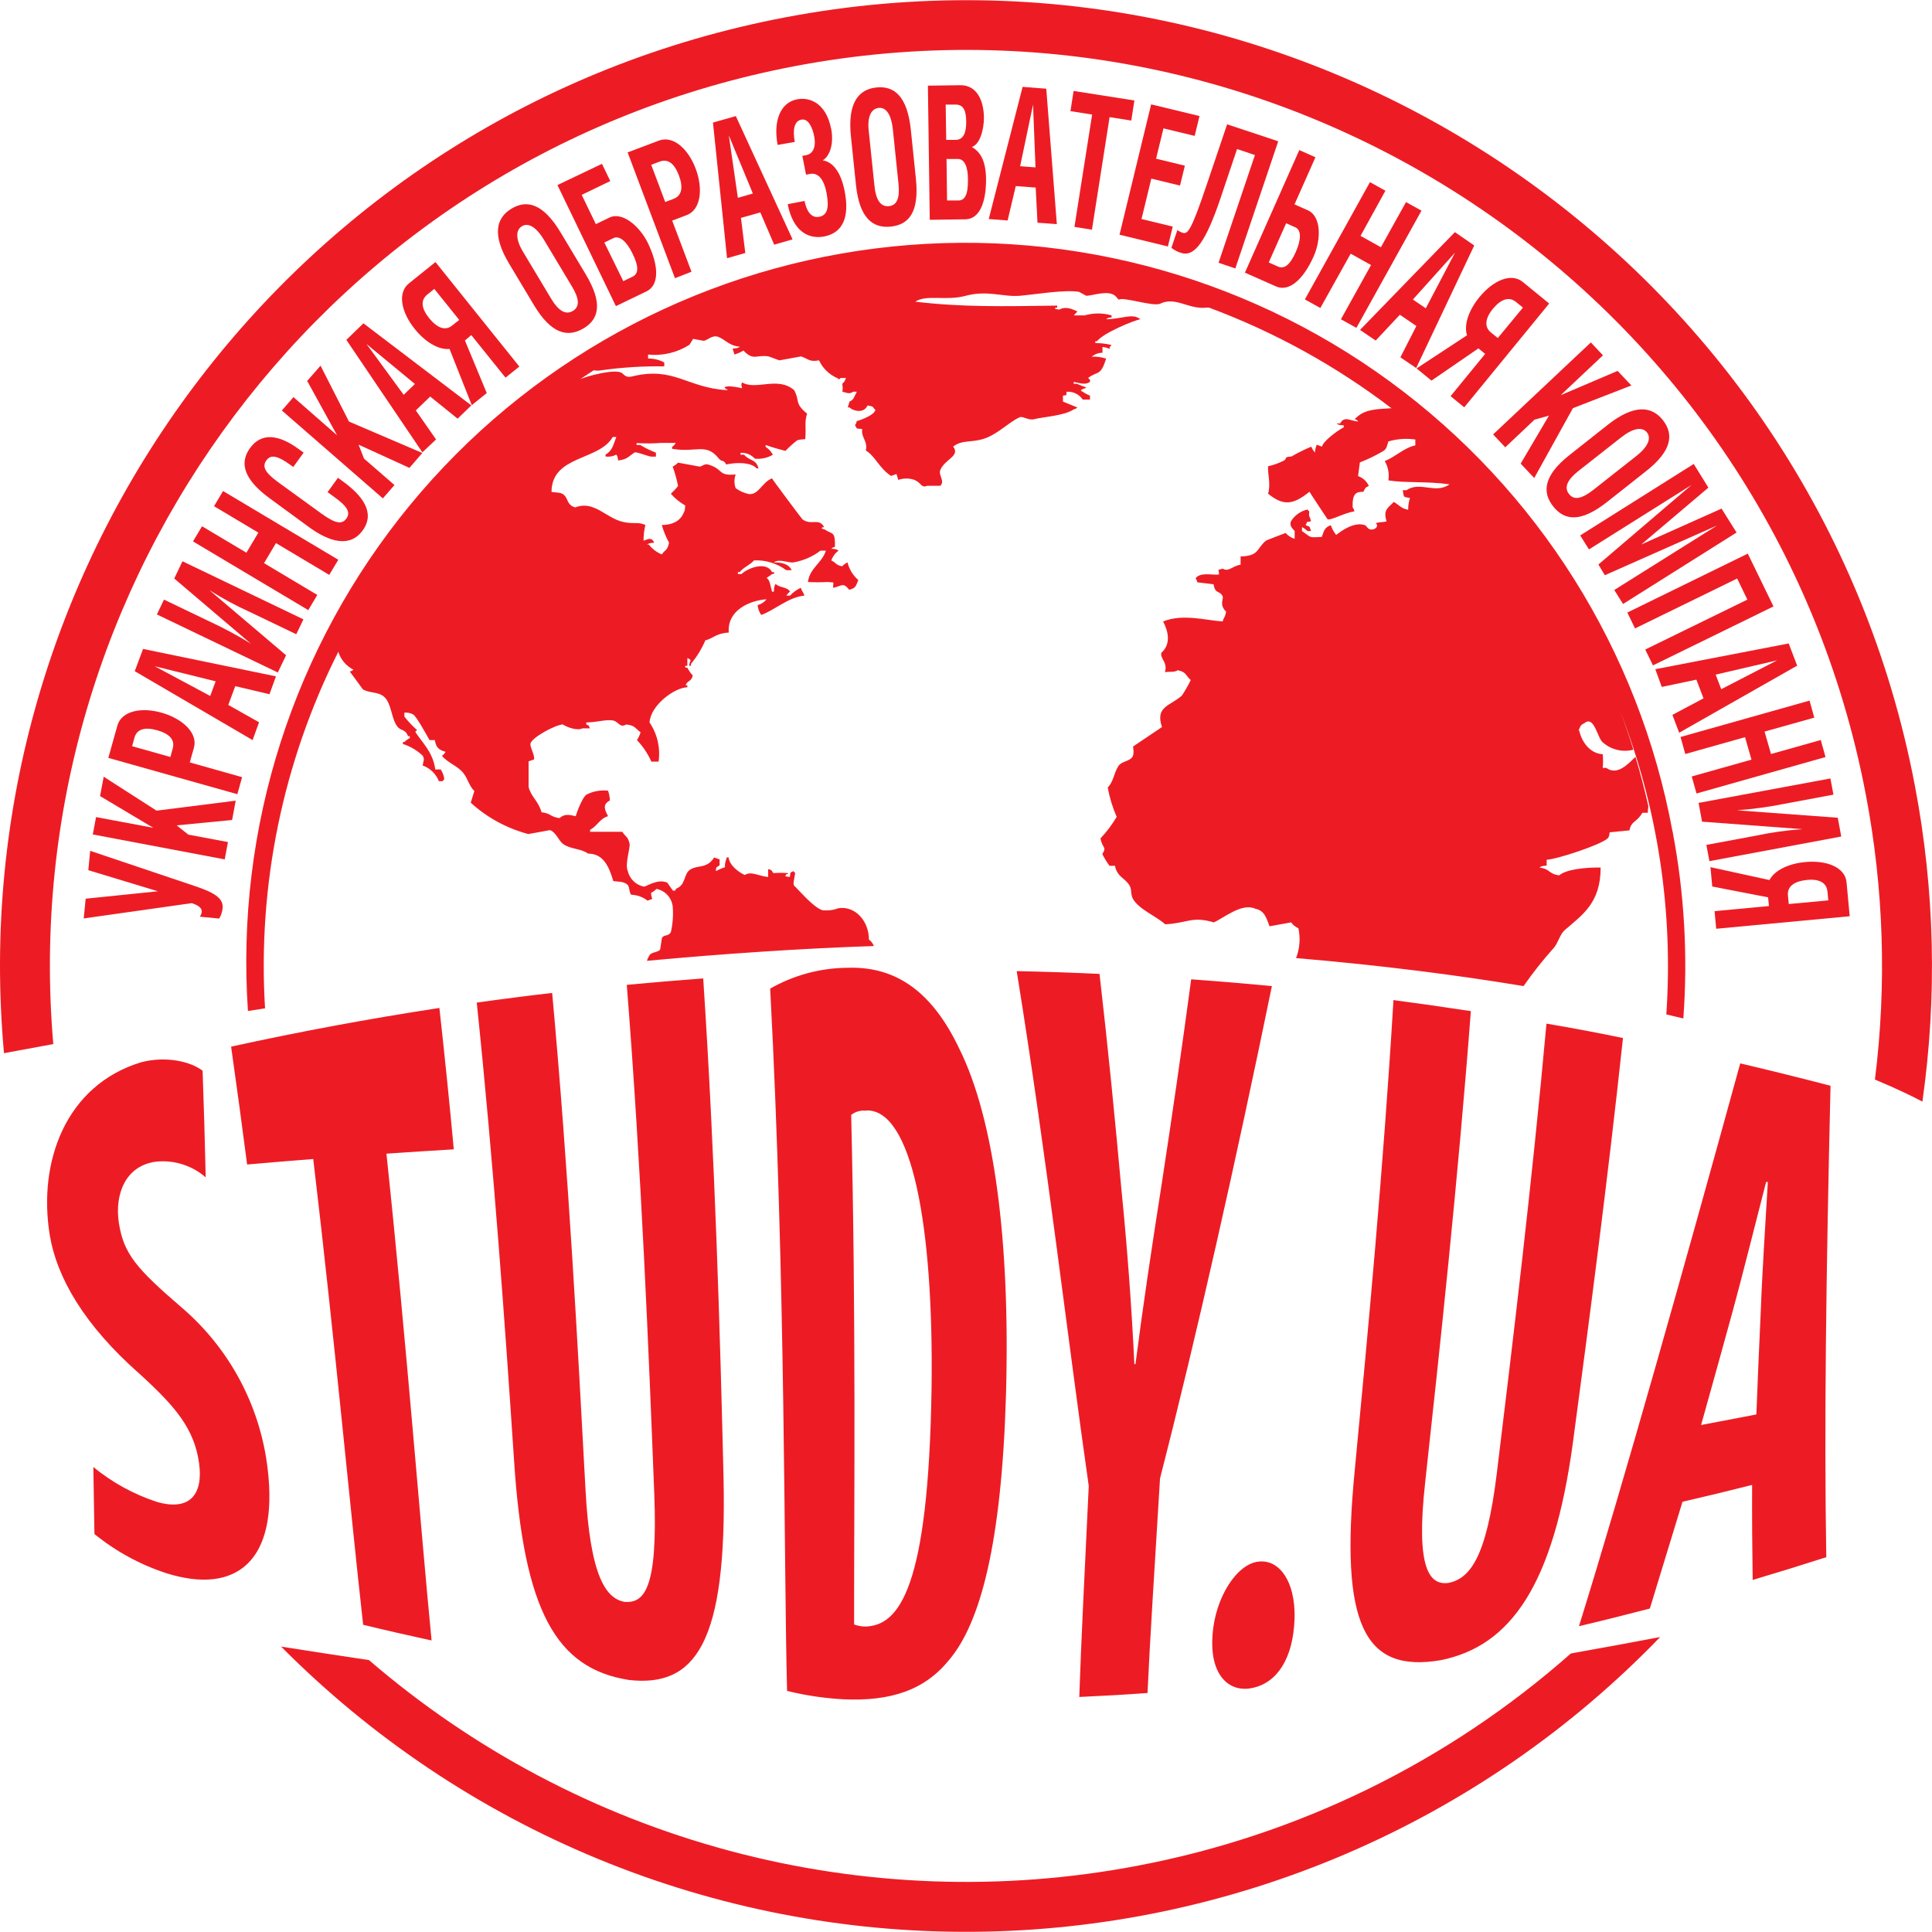 <svg width="98" height="98" viewBox="0 0 98 98" fill="none" xmlns="http://www.w3.org/2000/svg">
<path fill-rule="evenodd" clip-rule="evenodd" d="M97.513 55.879C97.078 55.647 96.289 55.254 95.105 54.76C95.709 49.947 95.553 45.069 94.643 40.305C89.85 15.139 65.474 -1.436 40.307 3.357C16.72 7.849 0.681 29.538 2.703 52.961L0.203 53.422C-2.064 28.628 14.881 5.621 39.832 0.88C66.371 -4.175 92.075 13.313 97.13 39.844C98.141 45.131 98.27 50.549 97.513 55.879ZM7.159 53.883C8.406 53.556 9.662 53.837 10.277 54.312C10.343 56.157 10.395 57.963 10.434 59.72C10.091 59.421 9.69 59.196 9.256 59.06C8.822 58.923 8.364 58.877 7.912 58.925C6.354 59.128 5.814 60.59 6.027 62.014C6.266 63.604 6.937 64.363 9.207 66.316C11.65 68.402 13.212 71.337 13.579 74.528C14.132 79.174 11.998 80.911 8.452 79.805C7.119 79.371 5.879 78.696 4.79 77.813C4.774 76.697 4.754 75.565 4.735 74.414C5.685 75.194 6.771 75.792 7.938 76.177C9.613 76.671 10.313 75.817 10.101 74.24C9.858 72.467 8.9 71.355 7.123 69.728C4.231 67.193 2.87 64.758 2.523 62.642C1.918 58.931 3.334 55.045 7.159 53.883ZM57.694 94.64C65.858 93.094 73.454 89.374 79.681 83.872C81.261 83.591 82.779 83.31 84.212 83.038C79.688 87.727 74.272 91.464 68.283 94.032C62.294 96.599 55.853 97.945 49.338 97.99C42.822 98.035 36.363 96.779 30.339 94.294C24.315 91.81 18.849 88.148 14.259 83.522C15.663 83.745 17.151 83.974 18.715 84.206C24.008 88.768 30.262 92.075 37.011 93.882C43.76 95.688 50.83 95.948 57.694 94.64ZM73.477 80.293C74.541 80.067 75.395 79.076 75.925 74.731C76.726 68.161 77.705 60.07 78.444 51.923C79.74 52.141 81.033 52.385 82.325 52.653C81.546 59.913 80.597 67.111 79.782 73.2C78.801 80.398 76.638 83.496 73.078 84.213C69.221 84.867 67.945 82.462 68.72 74.567C69.374 67.733 70.173 59.252 70.683 50.729C71.992 50.901 73.301 51.088 74.609 51.289C73.955 59.87 73.036 68.397 72.29 75.205C71.805 79.583 72.509 80.421 73.477 80.293ZM63.861 79.21C65.013 79.092 65.824 80.463 65.644 82.482C65.481 84.419 64.581 85.505 63.321 85.656C62.251 85.763 61.358 84.883 61.505 82.927C61.636 81.039 62.742 79.305 63.861 79.21ZM55.773 49.401C56.202 53.117 56.565 56.815 56.886 60.361C57.167 63.142 57.403 66.27 57.54 69.195H57.596C57.965 66.319 58.423 63.27 58.904 60.204C59.434 56.759 59.948 53.209 60.422 49.676C61.788 49.774 63.152 49.888 64.516 50.019C62.726 58.745 60.707 67.729 58.842 74.989C58.574 79.39 58.332 83.146 58.207 85.878C57.051 85.961 55.897 86.027 54.746 86.078C54.834 83.401 55.02 79.711 55.227 75.376C54.183 68.112 53.106 58.742 51.572 49.26C52.966 49.288 54.366 49.335 55.773 49.401ZM48.676 53.229C50.417 56.752 51.248 62.916 51.029 70.716C50.81 78.33 49.72 82.338 48.143 84.2C46.916 85.721 45.198 86.31 42.77 86.195C41.81 86.143 40.857 86.001 39.924 85.77C39.751 79.059 39.862 65.207 39.067 50.147C40.263 49.463 41.615 49.099 42.993 49.09C45.538 49.005 47.341 50.402 48.676 53.229ZM43.932 56.34C43.662 56.309 43.391 56.386 43.176 56.553C43.425 66.98 43.32 76.265 43.324 82.4C43.518 82.473 43.724 82.509 43.932 82.505C45.594 82.426 47.099 80.624 47.253 70.399C47.364 62.095 46.239 56.232 43.929 56.327L43.932 56.34ZM31.793 49.957C33.082 49.835 34.375 49.726 35.67 49.63C36.273 58.755 36.531 67.798 36.701 74.957C36.888 83.391 35.265 85.587 31.908 85.217C28.217 84.638 26.568 81.739 26.074 74.057C25.629 67.382 25.05 59.164 24.183 50.857C25.454 50.678 26.73 50.514 28.008 50.366C28.842 59.455 29.316 68.449 29.696 75.493C29.928 80.005 30.753 81.088 31.682 81.255C32.687 81.33 33.367 80.581 33.19 75.834C32.909 68.629 32.536 59.344 31.793 49.957ZM18.421 82.416C17.767 76.602 16.985 68.02 15.889 58.791C14.767 58.878 13.649 58.971 12.535 59.069C12.28 57.106 12.008 55.1 11.723 53.091C15.213 52.326 18.735 51.671 22.288 51.128C22.557 53.556 22.802 55.944 23.018 58.3C21.877 58.368 20.739 58.441 19.602 58.519C20.639 68.335 21.323 77.401 21.892 83.212C20.739 82.963 19.581 82.698 18.421 82.416ZM84.841 42.173C85.437 45.299 85.621 48.489 85.387 51.662L84.523 51.455C84.884 46.231 84.09 40.991 82.197 36.108C82.433 36.739 82.658 37.38 82.851 38.028C82.581 38.099 82.298 38.101 82.027 38.035C81.756 37.97 81.505 37.838 81.297 37.652C81.032 37.442 80.868 36.294 80.384 36.67C80.195 36.788 80.211 36.739 80.109 36.968C80.087 37.063 80.037 37.007 80.109 37.066C80.227 37.632 80.666 38.231 81.297 38.257C81.321 38.488 81.321 38.72 81.297 38.951H81.48C82.046 39.366 82.593 38.735 82.959 38.394C83.206 39.219 83.424 40.054 83.614 40.901C83.595 41.009 83.585 41.118 83.584 41.228H83.309C83.021 41.728 82.743 41.63 82.655 42.121L81.65 42.219C81.618 42.425 81.628 42.409 81.559 42.517C81.232 42.844 78.974 43.59 78.454 43.61V43.907C78.241 43.927 78.195 43.927 78.087 44.006C78.644 44.074 78.539 44.333 79.092 44.401C79.419 44.11 80.371 43.992 81.192 44.006C81.192 45.792 80.286 46.391 79.367 47.182C79.125 47.392 79.04 47.821 78.82 48.076C78.269 48.691 77.755 49.34 77.282 50.019C73.906 49.46 70.084 48.966 65.743 48.599C65.93 48.117 65.971 47.59 65.86 47.084C65.713 47.022 65.586 46.918 65.494 46.787L64.398 46.986C64.237 46.571 64.149 46.188 63.668 46.093C62.991 45.782 62.075 46.571 61.568 46.787C60.455 46.459 60.259 46.823 59.104 46.885C58.662 46.479 57.759 46.122 57.468 45.592C57.337 45.36 57.422 45.108 57.285 44.899C57.036 44.516 56.679 44.493 56.555 43.917H56.28C56.141 43.73 56.019 43.53 55.914 43.322C56.159 42.939 55.914 43.047 55.822 42.527C56.136 42.194 56.411 41.828 56.643 41.434C56.434 40.957 56.282 40.458 56.189 39.945C56.493 39.641 56.486 39.232 56.735 38.852C56.876 38.637 57.196 38.633 57.389 38.457C57.582 38.28 57.458 37.897 57.481 37.861L58.94 36.88C58.593 35.836 59.33 35.823 59.945 35.289C60.116 35.036 60.268 34.771 60.4 34.495C60.135 34.265 60.19 34.092 59.745 33.997C59.559 34.115 59.369 34.056 59.091 34.095C59.241 33.585 58.849 33.441 58.907 33.114C59.434 32.652 59.235 31.972 58.999 31.524C59.981 31.121 61.152 31.462 62.013 31.524C62.101 31.259 62.13 31.354 62.196 31.026C61.816 30.663 62.094 30.372 62.013 30.231C61.839 29.93 61.643 30.149 61.558 29.636L60.736 29.538C60.678 29.364 60.72 29.443 60.645 29.338C60.727 29.23 60.645 29.338 60.736 29.24C61.044 29.04 61.564 29.181 61.833 29.142C61.833 28.815 61.702 28.955 62.016 28.844C62.343 29.027 62.484 28.713 62.929 28.645V28.226C63.884 28.2 63.73 27.827 64.208 27.431C64.257 27.391 64.938 27.143 65.213 27.035C65.335 27.174 65.493 27.277 65.671 27.332V26.933C65.494 26.75 65.409 26.636 65.487 26.436C65.676 26.137 65.974 25.924 66.318 25.844C66.4 25.952 66.318 25.844 66.41 25.942C66.387 26.269 66.41 26.096 66.502 26.439C66.204 26.521 66.361 26.39 66.227 26.639C66.489 26.75 66.394 26.655 66.502 26.937H66.318C66.238 26.856 66.145 26.788 66.043 26.737V26.937L66.318 27.136C66.495 27.283 66.597 27.257 67.048 27.234C67.169 26.907 67.176 26.767 67.503 26.639C67.565 26.819 67.658 26.987 67.778 27.136C68.026 26.933 68.697 26.449 69.237 26.639C69.348 26.678 69.381 26.94 69.695 26.838C69.806 26.802 69.934 26.655 69.787 26.541C69.986 26.462 70.199 26.502 70.333 26.443C70.15 25.854 70.405 25.769 70.7 25.461C70.987 25.621 71.053 25.788 71.429 25.857C71.426 25.655 71.457 25.453 71.521 25.262C71.161 25.189 71.226 25.262 71.154 24.866H71.338C72.051 24.391 72.797 25.081 73.53 24.568C72.326 24.401 71.302 24.509 70.425 24.368C70.478 24.03 70.413 23.683 70.241 23.387C70.794 23.168 71.223 22.709 71.792 22.592V22.294C71.335 22.228 70.868 22.261 70.425 22.392C70.343 22.631 70.356 22.762 70.15 22.889C69.776 23.11 69.384 23.299 68.978 23.455L68.887 24.149C69.007 24.191 69.117 24.256 69.211 24.342C69.305 24.427 69.38 24.531 69.433 24.646C69.217 24.754 69.27 24.741 69.158 24.944C68.782 24.944 68.589 25.029 68.612 25.739C68.684 25.841 68.645 25.765 68.704 25.939C68.187 26.011 67.496 26.42 67.336 26.335C67.336 26.335 66.466 25.026 66.423 24.944C65.608 25.599 65.114 25.687 64.323 25.042C64.47 24.561 64.296 24.041 64.323 23.652C64.608 23.587 64.883 23.487 65.144 23.354C65.307 23.223 65.101 23.19 65.51 23.154C65.834 22.967 66.169 22.8 66.515 22.657C66.559 22.765 66.621 22.866 66.698 22.955C66.708 22.819 66.739 22.686 66.79 22.559L67.064 22.657C67.064 22.425 67.823 21.846 68.16 21.676V21.577C67.948 21.558 67.902 21.558 67.794 21.479H67.977C68.197 21.077 68.491 21.355 68.89 21.381C68.812 21.231 68.632 21.309 68.799 21.181C69.25 20.746 69.878 20.753 70.582 20.707C67.765 18.558 64.646 16.838 61.325 15.603H61.221C60.301 15.718 59.644 15.024 58.849 15.404C58.502 15.57 56.928 15.031 56.748 15.204C56.65 15.122 56.607 14.975 56.382 14.906C55.976 14.782 55.371 15.001 55.102 15.004L54.736 14.805C54.016 14.677 52.446 14.945 51.722 15.004C50.878 15.073 50.087 14.707 48.984 15.004C47.979 15.276 47.001 14.923 46.428 15.302C48.83 15.59 50.911 15.538 53.627 15.502V15.603H53.558C53.381 15.682 53.741 15.701 53.741 15.701C54.068 15.518 54.396 15.685 54.654 15.799C54.585 15.884 54.539 15.911 54.471 15.999H55.017C55.464 15.868 55.938 15.868 56.385 15.999V16.097C56.195 16.133 56.208 16.12 56.11 16.195C56.967 16.176 57.435 15.868 57.844 16.195C57.484 16.258 55.933 16.912 55.652 17.305H55.56V17.403C55.837 17.401 56.113 17.433 56.382 17.501C56.3 17.609 56.382 17.501 56.29 17.599V17.697C56.174 17.645 56.05 17.612 55.923 17.599V17.893C55.724 17.895 55.531 17.965 55.377 18.093C55.624 18.08 55.872 18.113 56.107 18.191C55.822 19.114 55.672 18.8 55.194 19.173C55.344 19.32 55.285 19.245 55.285 19.372C55.04 19.549 54.762 19.421 54.464 19.372V19.47H54.648C54.739 19.539 55.014 19.598 55.106 19.67C55.001 19.712 54.677 19.785 54.922 19.87C55.036 19.951 55.159 20.017 55.289 20.069V20.269H54.922C54.833 20.135 54.71 20.028 54.566 19.959C54.421 19.889 54.261 19.859 54.101 19.873C54.065 20.131 54.17 20.004 53.918 20.072V20.37L54.648 20.668C54.556 20.746 54.621 20.704 54.464 20.766C53.987 21.093 52.871 21.152 52.455 21.263C52.174 21.339 51.88 21.096 51.726 21.165C51.176 21.407 50.613 22.029 49.9 22.258C49.246 22.464 48.794 22.3 48.349 22.654C48.725 23.141 47.924 23.282 47.695 23.845C47.59 24.12 47.95 24.401 47.695 24.64H47.04C46.713 24.767 46.775 24.519 46.386 24.342C46.12 24.25 45.831 24.25 45.565 24.342L45.473 24.044L45.198 24.142C44.583 23.737 44.403 23.141 43.919 22.853C44.03 22.353 43.664 22.199 43.736 21.761C43.408 21.718 43.507 21.806 43.369 21.561C43.441 21.46 43.402 21.535 43.461 21.361C43.69 21.299 44.256 21.077 44.374 20.864C44.397 20.769 44.446 20.825 44.374 20.766C44.23 20.586 44.292 20.629 44.007 20.566C43.798 21.034 43.193 20.802 43.094 20.665H43.003L43.094 20.367C43.284 20.295 43.317 20.161 43.461 19.87H43.278C43.075 20.007 42.98 19.925 42.731 19.87C42.784 19.467 42.643 19.497 42.823 19.372L42.914 19.173H42.64C42.496 19.297 42.594 19.235 42.456 19.173C42.055 18.994 41.731 18.677 41.544 18.279C41.046 18.374 40.994 18.194 40.631 18.08L39.535 18.279L38.988 18.08C38.37 17.975 38.232 18.325 37.709 17.782C37.567 17.869 37.414 17.936 37.254 17.982L37.163 17.684C37.375 17.664 37.421 17.664 37.529 17.586C36.96 17.534 36.799 17.226 36.433 17.088C36.129 16.977 35.903 17.252 35.703 17.288L35.157 17.19L34.974 17.488C34.35 17.886 33.609 18.062 32.873 17.985V18.185C33.159 18.182 33.441 18.251 33.694 18.384V18.584C32.626 18.567 31.558 18.634 30.501 18.783C30.374 18.806 30.245 18.806 30.118 18.783C29.889 18.927 29.67 19.078 29.444 19.225C29.86 19.058 31.109 18.724 31.505 18.898C31.643 18.957 31.702 19.183 32.052 19.097C34.192 18.567 34.833 19.677 36.891 19.791C36.91 19.654 36.816 19.83 36.799 19.693C36.623 19.614 36.983 19.595 36.983 19.595C37.203 19.609 37.422 19.642 37.637 19.693C37.611 19.448 37.578 19.644 37.637 19.395C38.36 19.82 39.44 19.068 40.284 19.791C40.588 20.354 40.284 20.445 40.938 20.982C40.794 21.456 40.902 21.636 40.847 22.274C40.555 22.304 40.48 22.294 40.389 22.372C40.195 22.526 40.013 22.692 39.842 22.87C39.502 22.788 39.167 22.689 38.838 22.572V22.67C38.992 22.768 39.119 22.904 39.204 23.066C38.929 23.228 38.609 23.297 38.291 23.266C38.199 23.165 38.086 23.086 37.96 23.035C37.834 22.983 37.698 22.96 37.562 22.968V23.066H37.745C38.01 23.393 38.35 23.266 38.474 23.76H38.383C38.082 23.433 37.346 23.452 36.832 23.56C36.711 23.298 36.613 23.446 36.465 23.262C35.811 22.438 35.307 22.981 34.093 22.765V22.667C34.169 22.616 34.232 22.547 34.277 22.467H33.547C33.129 22.498 32.709 22.5 32.291 22.474V22.572H32.474C32.728 22.726 32.995 22.856 33.272 22.961V23.161H33.089C32.955 23.2 32.248 22.873 32.176 22.961C31.882 23.154 31.81 23.308 31.355 23.357C31.322 23.151 31.332 23.168 31.263 23.06C31.096 23.148 30.905 23.182 30.717 23.158V23.06C31.07 22.853 31.106 22.566 31.263 22.166H31.08C30.403 23.374 27.991 23.082 27.975 24.947C28.07 24.987 28.381 24.964 28.521 25.046C28.849 25.226 28.705 25.602 29.176 25.739C29.469 25.621 29.796 25.621 30.089 25.739C30.524 25.89 30.985 26.289 31.456 26.433C32.111 26.632 32.327 26.433 32.736 26.632C32.673 26.893 32.643 27.16 32.644 27.427C32.912 27.342 33.023 27.231 33.19 27.526C32.978 27.545 32.932 27.545 32.824 27.624H32.916C33.084 27.846 33.311 28.018 33.57 28.121C33.753 27.859 33.855 27.941 33.936 27.526C33.781 27.243 33.658 26.943 33.57 26.632C34.084 26.632 34.499 26.436 34.666 26.037C34.738 25.919 34.738 25.87 34.758 25.641C34.483 25.484 34.237 25.282 34.028 25.046C34.161 24.924 34.284 24.792 34.394 24.65C34.328 24.316 34.237 23.988 34.12 23.668C34.222 23.618 34.315 23.55 34.394 23.468L35.49 23.668C35.612 23.668 35.72 23.498 35.945 23.57C36.727 23.809 36.39 24.149 37.316 24.067C37.235 24.291 37.235 24.537 37.316 24.761C37.511 24.905 37.734 25.006 37.971 25.059C38.481 25.127 38.645 24.466 39.158 24.264C39.175 24.316 40.673 26.322 40.709 26.348C41.161 26.675 41.547 26.243 41.805 26.744H41.714C41.622 26.845 41.805 26.842 41.805 26.842C42.234 27.136 42.368 26.914 42.352 27.735C42.191 27.797 42.263 27.755 42.169 27.833C42.381 27.853 42.427 27.853 42.535 27.931C42.364 28.055 42.236 28.229 42.169 28.429C42.443 28.559 42.355 28.645 42.715 28.726C42.795 28.645 42.888 28.578 42.99 28.527C43.074 28.874 43.265 29.187 43.536 29.42C43.412 29.721 43.425 29.822 43.081 29.917C42.754 29.525 42.734 29.714 42.26 29.819C42.26 29.446 42.371 29.577 41.985 29.521C41.651 29.541 41.315 29.541 40.981 29.521C41.089 28.785 41.678 28.589 41.894 27.931H41.619C41.218 28.237 40.748 28.441 40.251 28.527C39.967 28.566 39.548 28.321 39.247 28.527C39.688 28.527 40.006 28.612 40.16 28.923H39.885C39.412 28.575 38.835 28.4 38.249 28.425C38.043 28.664 37.712 28.775 37.519 29.021H37.428V29.119H37.611C37.954 28.792 38.883 28.465 39.162 29.021H39.253C39.345 29.122 39.165 29.119 39.162 29.119C39.09 29.188 38.959 29.25 38.887 29.319C39.063 29.42 39.073 29.727 39.162 30.012H39.253C39.27 29.78 39.27 29.731 39.345 29.616C39.541 29.832 39.917 29.747 40.075 30.012C39.999 30.063 39.936 30.132 39.891 30.212H40.075C40.228 30.044 40.414 29.909 40.621 29.816C40.703 30.058 40.719 29.973 40.804 30.212C39.989 30.29 39.299 30.948 38.612 31.193C38.511 31.045 38.448 30.874 38.429 30.696C38.608 30.648 38.768 30.544 38.883 30.398C38.039 30.457 36.878 30.945 36.966 32.086C36.312 32.126 36.191 32.378 35.779 32.482C35.594 32.913 35.349 33.314 35.049 33.673V33.771H34.957C34.977 33.444 35.154 33.533 34.866 33.376V33.771H34.774C34.682 33.873 34.866 33.87 34.866 33.87C34.939 34.013 35.031 34.147 35.14 34.265C35.081 34.439 35.124 34.36 35.049 34.465C34.908 34.612 34.882 34.544 34.774 34.763H34.866V34.861C34.211 34.88 33.001 35.77 32.948 36.647C33.343 37.229 33.506 37.937 33.406 38.633H33.04C32.861 38.23 32.614 37.86 32.31 37.541C32.39 37.418 32.451 37.285 32.493 37.145C32.212 36.942 32.225 36.801 31.764 36.749C31.437 36.942 31.381 36.608 31.109 36.549C30.782 36.474 30.291 36.638 29.738 36.647V36.745C29.964 36.873 29.801 36.703 29.922 36.945H29.546C29.29 37.079 28.77 36.896 28.541 36.745C28.122 36.788 26.961 37.419 26.905 37.727C26.885 37.933 27.137 38.3 27.088 38.522L26.813 38.62V39.913C26.918 40.397 27.321 40.642 27.468 41.202C27.962 41.257 27.89 41.431 28.381 41.499C28.639 41.27 28.868 41.326 29.202 41.401C29.267 41.166 29.559 40.42 29.748 40.308C30.085 40.133 30.467 40.064 30.844 40.109C30.9 40.269 30.931 40.437 30.936 40.606C30.537 40.806 30.684 41.09 30.844 41.401C30.429 41.519 30.311 41.885 29.932 42.095V42.193H31.567C31.731 42.452 31.846 42.419 31.934 42.788C31.983 43.001 31.689 43.812 31.842 44.179C31.888 44.377 31.99 44.556 32.136 44.697C32.281 44.839 32.465 44.935 32.664 44.974C32.791 44.974 33.357 44.552 33.851 44.774L34.126 45.17C34.293 45.223 34.267 45.089 34.309 45.072C34.813 44.876 34.656 44.31 35.039 44.091C35.422 43.871 35.854 44.071 36.227 43.495L36.502 43.593V43.891C36.292 44.025 36.335 44.012 36.318 44.091V44.189C36.462 44.106 36.615 44.039 36.773 43.989C36.773 43.731 36.773 43.832 36.865 43.492H36.956C37.009 43.917 37.49 44.251 37.778 44.385C38.105 44.169 38.488 44.447 38.965 44.483V44.087C39.23 44.136 39.135 44.235 39.24 44.287C39.483 44.27 39.727 44.27 39.97 44.287C39.989 44.424 39.895 44.248 39.878 44.385C39.702 44.46 40.061 44.483 40.061 44.483C40.137 44.156 40.016 44.333 40.245 44.185C40.326 44.294 40.245 44.185 40.336 44.284C40.274 44.689 40.186 44.876 40.336 44.977C40.663 45.304 41.265 46.011 41.704 46.168C41.981 46.202 42.263 46.168 42.525 46.07C43.386 45.936 44.076 46.724 44.076 47.66C44.189 47.743 44.277 47.857 44.328 47.987C40.575 48.112 36.685 48.38 32.814 48.737C32.847 48.642 32.888 48.551 32.938 48.465C33.046 48.282 33.367 48.321 33.485 48.167L33.577 47.572C33.704 47.382 33.904 47.52 34.031 47.274C34.128 46.85 34.158 46.415 34.123 45.982C34.098 45.765 34.005 45.562 33.858 45.401C33.71 45.241 33.515 45.131 33.302 45.089C33.221 45.169 33.129 45.237 33.027 45.288C33.027 45.677 33.233 45.547 32.844 45.684C32.608 45.5 32.321 45.396 32.022 45.386C31.908 45.285 31.944 45 31.839 44.889C31.64 44.68 31.26 44.732 31.109 44.689C30.88 43.904 30.576 43.299 29.83 43.299C29.48 43.037 28.904 43.076 28.551 42.801C28.335 42.635 28.198 42.206 27.896 42.108L26.8 42.307C25.713 42.02 24.71 41.475 23.878 40.717L24.062 40.122C23.807 39.89 23.735 39.51 23.515 39.229C23.237 38.856 22.704 38.699 22.419 38.336C22.495 38.284 22.558 38.216 22.602 38.136C22.275 38.035 22.128 37.953 22.056 37.541H21.788C21.667 37.331 21.133 36.35 20.967 36.248C20.829 36.167 20.67 36.133 20.512 36.15V36.35C20.709 36.599 20.928 36.832 21.166 37.043C21.048 37.099 21.097 37.043 21.075 37.141C21.379 37.622 21.965 38.146 22.079 39.029H22.354C22.454 39.178 22.517 39.348 22.537 39.526C22.439 39.618 22.537 39.526 22.445 39.625H22.262C22.19 39.441 22.079 39.276 21.937 39.139C21.796 39.002 21.627 38.896 21.441 38.83C21.477 38.551 21.552 38.548 21.441 38.332C21.155 38.061 20.812 37.858 20.436 37.737V37.639H20.512C20.592 37.558 20.685 37.49 20.787 37.439V37.341H20.695C20.551 36.955 20.345 37.102 20.149 36.844C19.848 36.451 19.861 35.685 19.494 35.355C19.2 35.074 18.725 35.172 18.398 34.959C18.398 34.959 17.793 34.121 17.744 34.066C17.904 34.004 17.832 34.046 17.927 33.968C17.745 33.876 17.583 33.749 17.451 33.593C17.32 33.437 17.221 33.256 17.161 33.061C14.346 38.656 13.063 44.897 13.444 51.148L12.577 51.282C11.941 41.99 14.883 32.807 20.801 25.615C26.719 18.422 35.164 13.767 44.405 12.602C53.646 11.437 62.983 13.851 70.501 19.35C78.018 24.848 83.148 33.014 84.837 42.173H84.841ZM83.692 81.592C82.486 81.908 81.286 82.207 80.093 82.488C82.383 75.127 85.449 64.202 88.273 53.939C89.8 54.299 91.327 54.677 92.853 55.074C92.628 64.624 92.526 72.333 92.638 78.988C91.383 79.391 90.139 79.776 88.904 80.142C88.881 78.618 88.868 77.018 88.875 75.323C87.693 75.622 86.516 75.907 85.344 76.177C84.752 78.094 84.206 79.91 83.689 81.592H83.692ZM89.091 71.747C89.156 70.039 89.233 68.251 89.32 66.381C89.376 64.746 89.559 61.879 89.673 59.956H89.585C89.091 61.879 88.348 64.834 87.893 66.499C87.353 68.462 86.817 70.399 86.287 72.284C87.218 72.105 88.153 71.926 89.091 71.747Z" fill="#ED1C24"/>
<path d="M4.345 45.586L8.007 45.21L4.48 44.14L4.574 43.158L9.931 44.961C10.977 45.311 11.334 45.615 11.292 46.063C11.275 46.251 11.216 46.433 11.118 46.594L10.137 46.499C10.186 46.427 10.22 46.346 10.235 46.26C10.251 46.083 10.104 45.933 9.728 45.812L4.247 46.587L4.345 45.586Z" fill="#ED1C24"/>
<path d="M7.774 41.99L5.075 40.38L5.261 39.399L7.941 41.12L11.956 40.613L11.773 41.594L8.962 41.866L9.554 42.337L11.563 42.713L11.399 43.593L4.708 42.327L4.872 41.447L7.774 41.99Z" fill="#ED1C24"/>
<path d="M12.281 39.422L12.039 40.285L5.495 38.444L5.953 36.808C6.159 36.072 7.15 35.852 8.204 36.153C9.257 36.454 10.04 37.181 9.84 37.917L9.627 38.673L12.281 39.422ZM8.642 38.398L8.763 37.963C8.884 37.527 8.593 37.213 7.965 37.04C7.337 36.867 6.944 36.984 6.82 37.419L6.702 37.851L8.642 38.398Z" fill="#ED1C24"/>
<path d="M6.835 34.046L7.257 32.917L13.997 34.308L13.67 35.214L11.933 34.805L11.579 35.757L13.14 36.638L12.813 37.541L6.835 34.046ZM10.938 34.56L7.846 33.794L10.663 35.303L10.938 34.56Z" fill="#ED1C24"/>
<path d="M8.318 30.415L10.608 31.514C11.337 31.85 12.045 32.23 12.728 32.653L8.838 29.345L9.257 28.471L15.391 31.416L15.028 32.172L12.709 31.059C11.988 30.735 11.291 30.36 10.624 29.937L14.511 33.238L14.092 34.112L7.958 31.167L8.318 30.415Z" fill="#ED1C24"/>
<path d="M12.499 28.036L13.105 27.018L10.857 25.677L11.315 24.908L17.159 28.393L16.701 29.161L13.998 27.549L13.393 28.566L16.095 30.179L15.637 30.948L9.79 27.463L10.248 26.695L12.499 28.036Z" fill="#ED1C24"/>
<path d="M14.875 23.688L14.754 23.599C14.06 23.096 13.733 23.047 13.511 23.354C13.288 23.662 13.429 23.966 14.123 24.47L16.299 26.047C17.015 26.567 17.346 26.613 17.568 26.305C17.79 25.998 17.64 25.693 16.914 25.18L16.616 24.964L17.143 24.237L17.378 24.407C18.379 25.131 19.053 26.001 18.396 26.907C17.738 27.814 16.678 27.463 15.7 26.757L13.707 25.297C12.418 24.362 12.107 23.524 12.68 22.732C13.252 21.941 14.113 22.026 15.127 22.762L15.402 22.961L14.875 23.688Z" fill="#ED1C24"/>
<path d="M17.097 22.078L15.582 19.323L16.259 18.548L17.702 21.384L21.422 22.978L20.768 23.733L18.189 22.556L18.464 23.262L20.009 24.604L19.42 25.281L14.296 20.822L14.885 20.144L17.097 22.078Z" fill="#ED1C24"/>
<path d="M17.568 17.239L18.435 16.401L23.909 20.563L23.212 21.237L21.821 20.115L21.092 20.818L22.119 22.291L21.425 22.945L17.568 17.239ZM21.046 19.477L18.589 17.448L20.477 20.027L21.046 19.477Z" fill="#ED1C24"/>
<path d="M23.584 17.272L24.69 19.938L23.931 20.55L22.802 17.7C22.253 17.756 21.575 17.357 21.039 16.689C20.355 15.839 20.146 14.857 20.741 14.376L22.089 13.293L26.343 18.593L25.642 19.156L23.905 16.997L23.584 17.272ZM22.03 14.654L21.677 14.939C21.323 15.22 21.369 15.646 21.772 16.143C22.174 16.64 22.59 16.797 22.94 16.509L23.293 16.228L22.03 14.654Z" fill="#ED1C24"/>
<path d="M25.944 10.584C26.722 10.116 27.55 10.313 28.443 11.801L29.713 13.918C30.603 15.407 30.367 16.208 29.589 16.663C28.81 17.118 27.976 16.961 27.092 15.489L25.823 13.372C24.942 11.899 25.175 11.046 25.944 10.584ZM26.529 12.77L27.959 15.155C28.322 15.76 28.689 15.992 29.055 15.773C29.422 15.554 29.382 15.142 29.009 14.527L27.589 12.158C27.216 11.536 26.808 11.275 26.477 11.474C26.146 11.674 26.156 12.148 26.529 12.773V12.77Z" fill="#ED1C24"/>
<path d="M30.534 8.31L30.956 9.184L29.507 9.884L30.223 11.369L30.901 11.042C31.555 10.715 32.438 11.461 32.864 12.328C33.433 13.509 33.436 14.468 32.795 14.779L31.241 15.528L28.276 9.387L30.534 8.31ZM31.617 14.262L32.082 14.036C32.383 13.892 32.425 13.545 32.082 12.858C31.791 12.256 31.427 11.932 31.123 12.076L30.655 12.302L31.617 14.262Z" fill="#ED1C24"/>
<path d="M35.075 13.784L34.237 14.111L31.836 7.731L33.423 7.132C34.139 6.864 34.901 7.532 35.288 8.556C35.674 9.58 35.549 10.643 34.833 10.911L34.097 11.19L35.075 13.784ZM33.743 10.247L34.165 10.087C34.587 9.927 34.666 9.505 34.437 8.896C34.208 8.287 33.877 8.039 33.455 8.199L33.033 8.359L33.743 10.247Z" fill="#ED1C24"/>
<path d="M36.165 6.216L37.324 5.889L40.203 12.142L39.27 12.41L38.567 10.774L37.585 11.052L37.805 12.832L36.879 13.097L36.165 6.216ZM38.188 9.815L36.97 6.871L37.428 10.034L38.188 9.815Z" fill="#ED1C24"/>
<path d="M39.446 7.352C39.22 6.187 39.554 5.209 40.428 5.039C41.049 4.917 41.897 5.196 42.162 6.544C42.296 7.237 42.126 7.895 41.733 8.134C42.227 8.209 42.649 8.693 42.846 9.704C43.107 11.046 42.731 11.811 41.812 11.994C41.053 12.142 40.235 11.782 39.956 10.358L40.81 10.192C40.902 10.653 41.118 11.082 41.56 10.996C42.001 10.911 42.057 10.466 41.923 9.773C41.769 8.988 41.439 8.752 41.072 8.824L40.886 8.86L40.699 7.908L40.886 7.872C41.213 7.81 41.413 7.499 41.298 6.91C41.213 6.465 41 5.997 40.644 6.069C40.287 6.141 40.199 6.596 40.316 7.198L39.446 7.352Z" fill="#ED1C24"/>
<path d="M44.452 4.437C45.355 4.342 46.023 4.868 46.203 6.596L46.458 9.06C46.638 10.784 46.088 11.399 45.185 11.494C44.282 11.589 43.595 11.082 43.418 9.377L43.163 6.92C42.983 5.205 43.559 4.531 44.452 4.437ZM44.069 6.668L44.357 9.433C44.429 10.136 44.665 10.499 45.09 10.457C45.515 10.414 45.65 10.018 45.574 9.308L45.29 6.563C45.214 5.84 44.962 5.431 44.57 5.474C44.177 5.516 43.981 5.945 44.069 6.668Z" fill="#ED1C24"/>
<path d="M47.067 4.345L48.723 4.322C49.554 4.322 49.897 5.097 49.91 5.958C49.91 6.612 49.688 7.335 49.295 7.456C49.763 7.725 50.005 8.199 50.018 9.092C50.018 10.27 49.691 11.114 48.968 11.124L47.162 11.15L47.067 4.345ZM47.996 7.096H48.468C48.86 7.096 49.017 6.75 49.011 6.164C49.004 5.578 48.86 5.3 48.455 5.304H47.97L47.996 7.096ZM48.039 10.169H48.615C48.942 10.169 49.109 9.871 49.099 9.105C49.099 8.451 48.922 8.062 48.589 8.065H48.013L48.039 10.169Z" fill="#ED1C24"/>
<path d="M51.871 4.407L53.071 4.499L53.608 11.369L52.626 11.297L52.535 9.514L51.524 9.439L51.111 11.183L50.153 11.111L51.871 4.407ZM52.525 8.49L52.401 5.307L51.746 8.431L52.525 8.49Z" fill="#ED1C24"/>
<path d="M55.388 11.651L54.501 11.51L55.398 5.811L54.298 5.637L54.459 4.613L57.541 5.097L57.384 6.115L56.284 5.942L55.388 11.651Z" fill="#ED1C24"/>
<path d="M60.844 5.886L60.599 6.894L59.016 6.511L58.642 8.049L60.102 8.405L59.856 9.413L58.4 9.06L57.903 11.111L59.487 11.494L59.241 12.502L56.787 11.906L58.391 5.294L60.844 5.886Z" fill="#ED1C24"/>
<path d="M64.837 7.168L62.661 13.617L61.81 13.329L63.656 7.865L62.749 7.561L61.915 10.041C61.189 12.194 60.606 13.064 59.906 12.825C59.728 12.773 59.563 12.686 59.419 12.57L59.723 11.667C59.8 11.728 59.888 11.775 59.981 11.805C60.243 11.893 60.413 11.733 61.202 9.393L62.246 6.305L64.837 7.168Z" fill="#ED1C24"/>
<path d="M65.664 10.368L66.352 10.672C67.006 10.97 67.029 12.115 66.639 12.995C66.109 14.193 65.38 14.818 64.729 14.53L63.148 13.83L65.906 7.613L66.725 7.977L65.664 10.368ZM64.356 13.313L64.827 13.522C65.131 13.656 65.426 13.467 65.733 12.77C66.005 12.158 66.014 11.667 65.71 11.533L65.239 11.324L64.356 13.313Z" fill="#ED1C24"/>
<path d="M69.012 11.965L70.046 12.541L71.319 10.251L72.104 10.686L68.803 16.631L68.018 16.195L69.546 13.444L68.512 12.868L66.974 15.623L66.189 15.188L69.49 9.239L70.275 9.675L69.012 11.965Z" fill="#ED1C24"/>
<path d="M73.799 11.775L74.78 12.452L71.835 18.669L71.034 18.126L71.845 16.536L71.007 15.966L69.781 17.275L68.986 16.735L73.799 11.775ZM72.323 15.639L73.805 12.816L71.668 15.194L72.323 15.639Z" fill="#ED1C24"/>
<path d="M74.993 17.671L72.611 19.307L71.855 18.688L74.414 17.007C74.244 16.48 74.499 15.737 75.042 15.073C75.736 14.226 76.652 13.82 77.244 14.304L78.582 15.397L74.273 20.661L73.58 20.095L75.333 17.952L74.993 17.671ZM77.251 15.603L76.901 15.319C76.55 15.034 76.148 15.165 75.742 15.646C75.337 16.127 75.274 16.578 75.624 16.863L75.975 17.147L77.251 15.603Z" fill="#ED1C24"/>
<path d="M79.164 20.046L82.053 18.813L82.75 19.552L79.786 20.704L77.823 24.247L77.135 23.518L78.569 21.083L77.839 21.286L76.353 22.69L75.738 22.035L80.695 17.37L81.31 18.024L79.164 20.046Z" fill="#ED1C24"/>
<path d="M84.347 21.309C84.91 22.022 84.822 22.87 83.461 23.927L81.524 25.458C80.163 26.531 79.351 26.4 78.785 25.687C78.219 24.974 78.285 24.123 79.629 23.069L81.566 21.538C82.914 20.485 83.791 20.606 84.347 21.309ZM82.253 22.17L80.061 23.894C79.505 24.332 79.325 24.725 79.587 25.059C79.849 25.392 80.241 25.297 80.817 24.852L83.006 23.128C83.575 22.68 83.781 22.242 83.543 21.937C83.304 21.633 82.823 21.721 82.253 22.173V22.17Z" fill="#ED1C24"/>
<path d="M86.657 24.735L83.251 27.62L87.324 25.798L88.086 27.012L82.328 30.637L81.883 29.927L87.098 26.655L81.405 29.178L81.078 28.635L85.806 24.597L80.6 27.869L80.155 27.159L85.914 23.534L86.657 24.735Z" fill="#ED1C24"/>
<path d="M89.959 30.761L83.847 33.752L83.454 32.947L88.634 30.415L88.117 29.345L82.937 31.877L82.545 31.072L88.656 28.082L89.959 30.761Z" fill="#ED1C24"/>
<path d="M90.731 32.639L91.16 33.765L85.175 37.167L84.832 36.261L86.409 35.424L86.049 34.475L84.292 34.844L83.965 33.945L90.731 32.639ZM87.309 34.959L90.139 33.497L87.027 34.22L87.309 34.959Z" fill="#ED1C24"/>
<path d="M89.507 37.109L89.834 38.247L92.357 37.537L92.599 38.401L86.055 40.249L85.813 39.386L88.843 38.532L88.516 37.393L85.486 38.247L85.244 37.383L91.788 35.538L92.03 36.402L89.507 37.109Z" fill="#ED1C24"/>
<path d="M93.001 40.308L90.498 40.776C89.711 40.933 88.916 41.042 88.116 41.103L93.22 41.48L93.397 42.432L86.709 43.682L86.555 42.857L89.085 42.386C89.858 42.221 90.642 42.111 91.431 42.059L86.336 41.679L86.16 40.727L92.847 39.487L93.001 40.308Z" fill="#ED1C24"/>
<path d="M89.687 45.517L86.853 44.968L86.762 43.986L89.755 44.64C90.011 44.15 90.717 43.806 91.571 43.727C92.661 43.626 93.593 43.992 93.665 44.755L93.826 46.476L87.053 47.111L86.971 46.217L89.729 45.959L89.687 45.517ZM92.74 45.671L92.697 45.223C92.654 44.774 92.278 44.568 91.64 44.637C91.002 44.706 90.659 44.964 90.691 45.409L90.734 45.857L92.74 45.671Z" fill="#ED1C24"/>
</svg>
